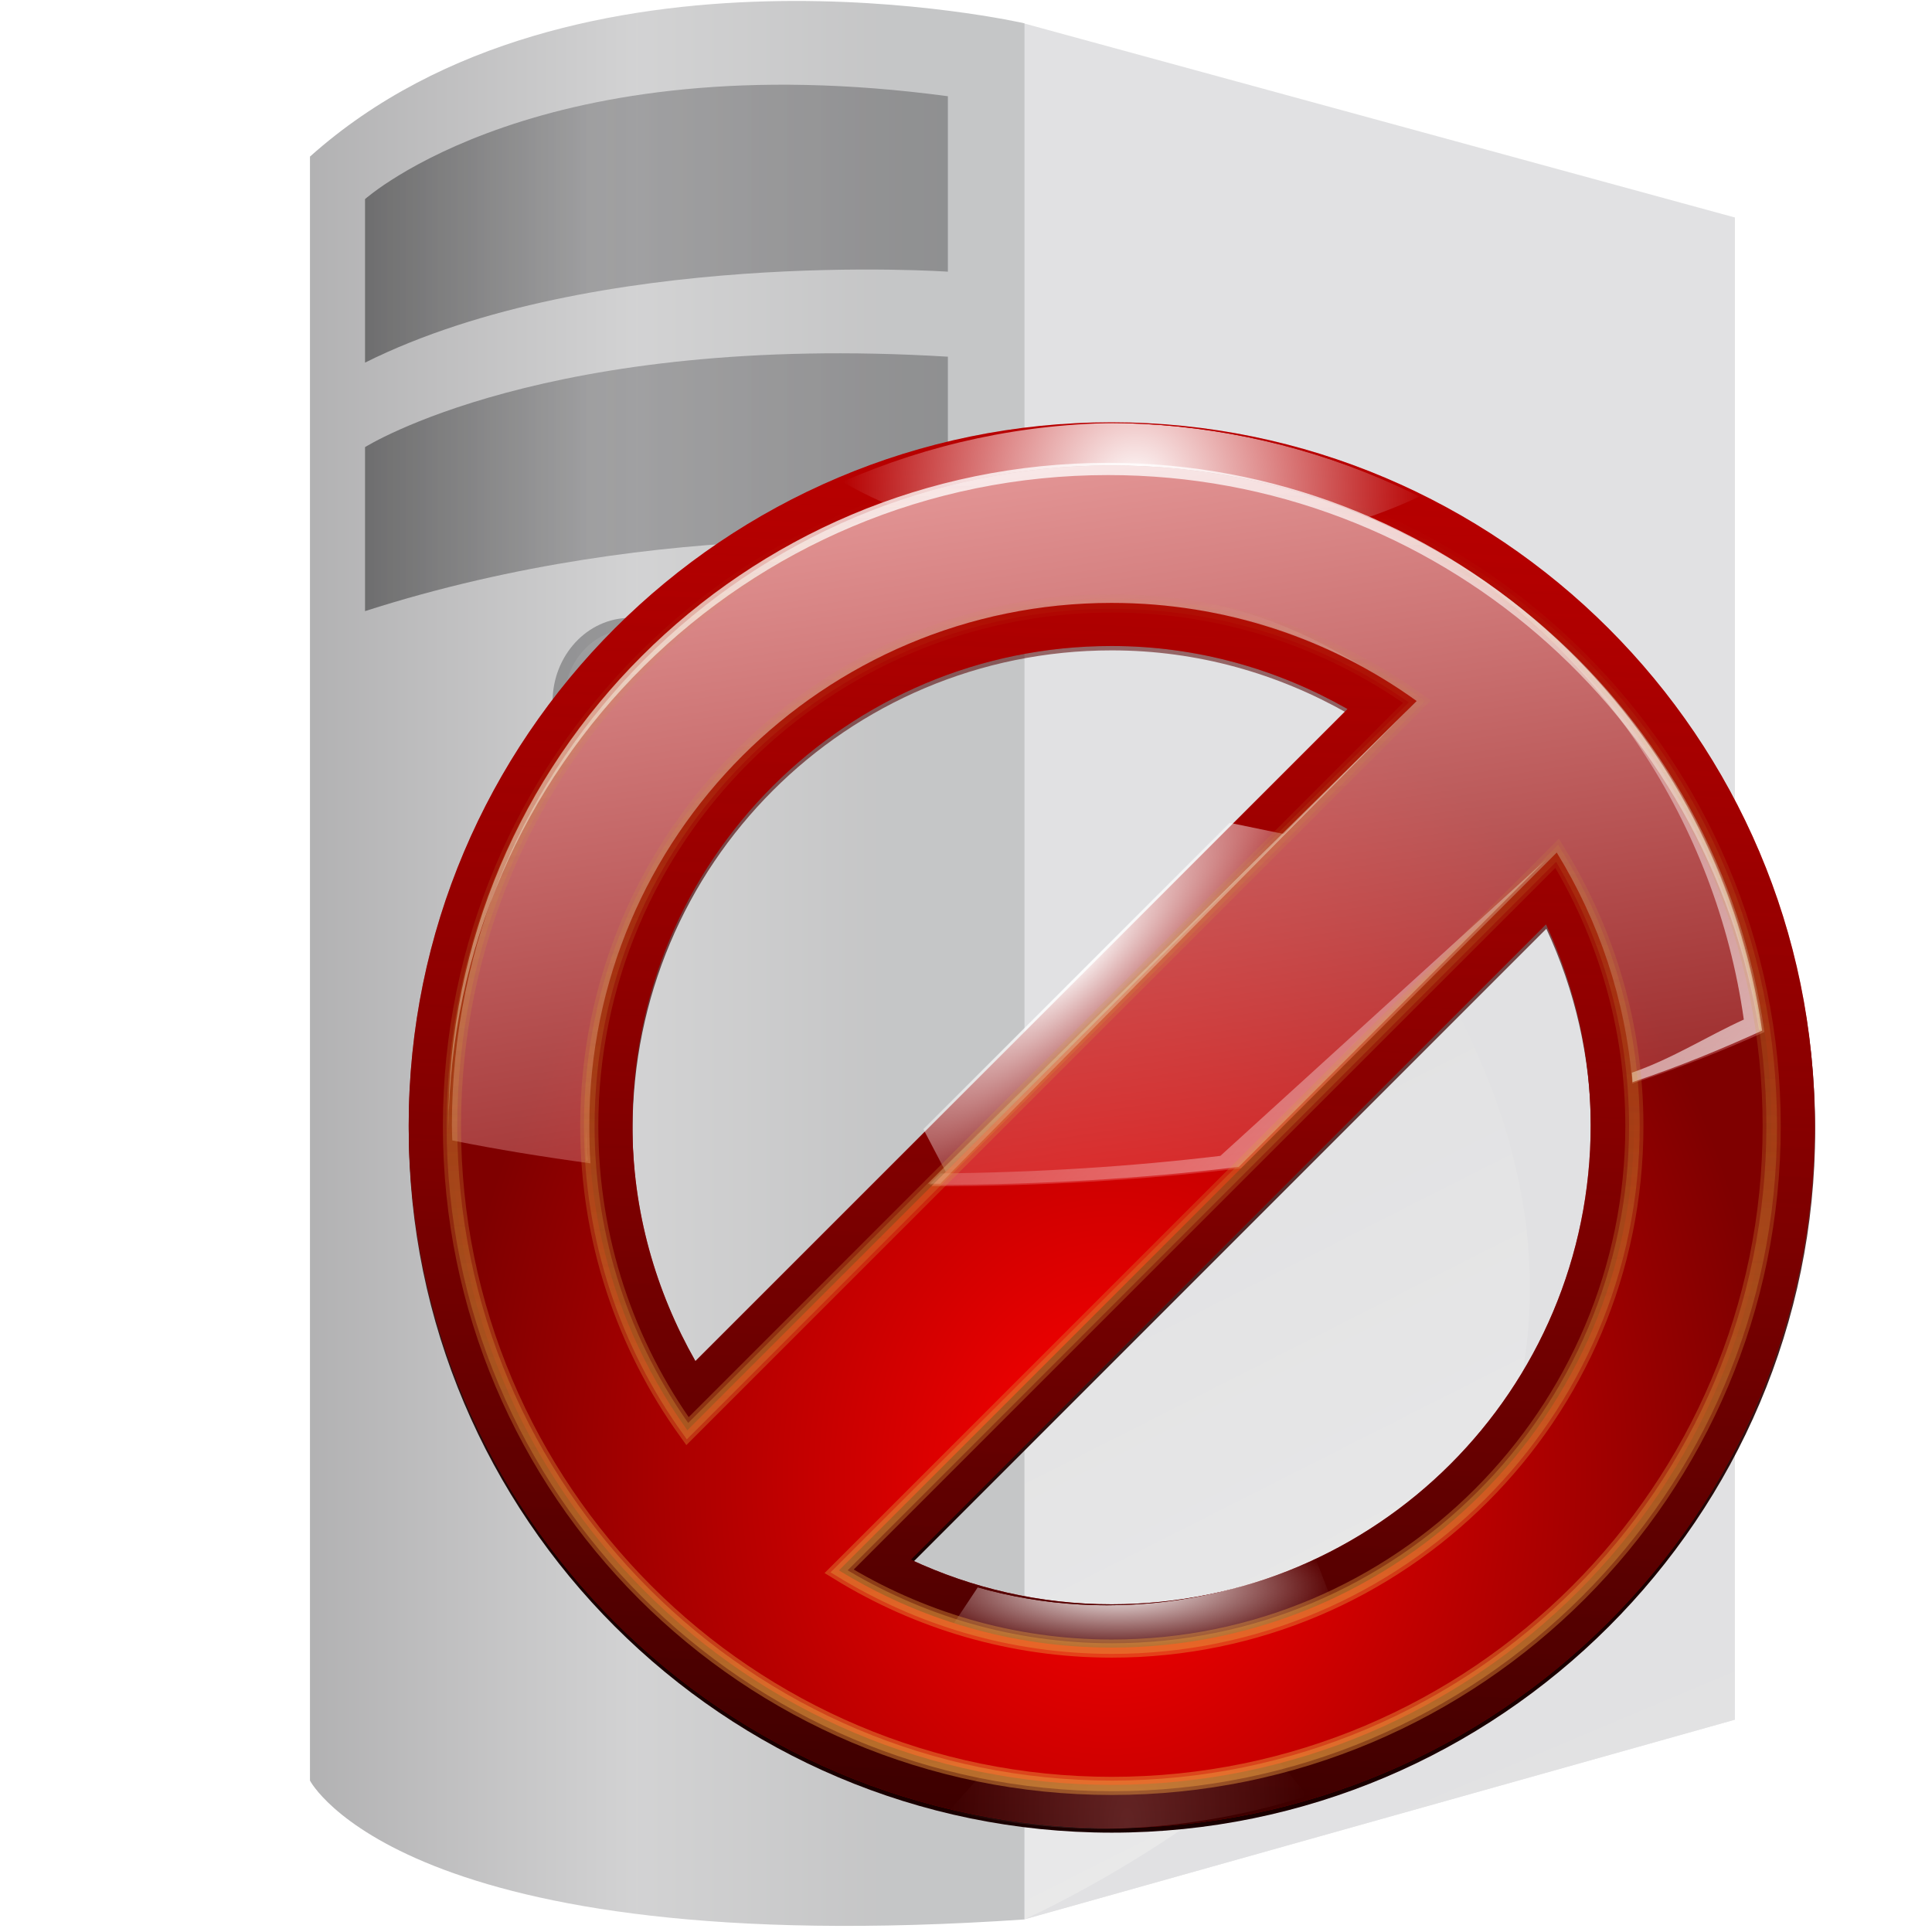 <?xml version="1.0" encoding="UTF-8" standalone="no"?>
<!-- Generator: Adobe Illustrator 14.0.0, SVG Export Plug-In . SVG Version: 6.00 Build 43363)  -->

<svg
   xmlns:dc="http://purl.org/dc/elements/1.1/"
   xmlns:cc="http://creativecommons.org/ns#"
   xmlns:rdf="http://www.w3.org/1999/02/22-rdf-syntax-ns#"
   xmlns:svg="http://www.w3.org/2000/svg"
   xmlns="http://www.w3.org/2000/svg"
   xmlns:xlink="http://www.w3.org/1999/xlink"
   xmlns:sodipodi="http://sodipodi.sourceforge.net/DTD/sodipodi-0.dtd"
   xmlns:inkscape="http://www.inkscape.org/namespaces/inkscape"
   version="1.1"
   id="Ebene_1"
   x="0px"
   y="0px"
   width="16px"
   height="16px"
   viewBox="0 0 16 16"
   enable-background="new 0 0 16 16"
   xml:space="preserve"
   sodipodi:version="0.32"
   inkscape:version="0.47 r22583"
   sodipodi:docname="uvmm-domain-off.svg"
   inkscape:output_extension="org.inkscape.output.svg.inkscape"
   inkscape:export-filename="/home/andreas/src/dev/branches/ucs-3.0/ucs/virtualization/univention-virtual-machine-manager-daemon/umc/icons/16x16/uvmm-domain-off.png"
   inkscape:export-xdpi="90"
   inkscape:export-ydpi="90"><defs
   id="defs66"><filter
     id="filter4055"><feGaussianBlur
       inkscape:collect="always"
       stdDeviation="0.164"
       id="feGaussianBlur4057" /></filter><linearGradient
     y2="232.55"
     x2="7.356"
     y1="339.126"
     x1="4.361"
     gradientTransform="translate(75.66,5.657)"
     gradientUnits="userSpaceOnUse"
     id="linearGradient3460"
     xlink:href="#linearGradient2929"
     inkscape:collect="always" /><filter
     id="filter4076"
     inkscape:collect="always"><feGaussianBlur
       id="feGaussianBlur4078"
       stdDeviation="0.275"
       inkscape:collect="always" /></filter><linearGradient
     id="linearGradient2929"><stop
       offset="0"
       style="stop-color:#efa040;stop-opacity:1;"
       id="stop2931" /><stop
       offset="1"
       style="stop-color:#c0a331;stop-opacity:0"
       id="stop2933" /></linearGradient><linearGradient
     y2="232.55"
     x2="7.356"
     y1="339.126"
     x1="4.361"
     gradientTransform="translate(75.66,5.657)"
     gradientUnits="userSpaceOnUse"
     id="linearGradient3456"
     xlink:href="#linearGradient2929"
     inkscape:collect="always" /><linearGradient
     y2="19.431"
     x2="-84.773"
     y1="84.704"
     x1="-13.206"
     gradientTransform="matrix(1.012,0,0,1.012,144.979,15.323)"
     gradientUnits="userSpaceOnUse"
     id="linearGradient3467"
     xlink:href="#linearGradient3260-778"
     inkscape:collect="always" /><linearGradient
     y2="76"
     x2="-73.812"
     y1="-29"
     x1="-89.75"
     gradientTransform="matrix(1.012,0,0,1.012,144.883,15.222)"
     gradientUnits="userSpaceOnUse"
     id="linearGradient3471"
     xlink:href="#linearGradient3260-778"
     inkscape:collect="always" /><linearGradient
     y2="76"
     x2="-73.812"
     y1="-29"
     x1="-89.75"
     gradientTransform="matrix(1.012,0,0,1.012,145.169,15.437)"
     gradientUnits="userSpaceOnUse"
     id="linearGradient3474"
     xlink:href="#linearGradient3598"
     inkscape:collect="always" /><linearGradient
     id="linearGradient3527"><stop
       offset="0"
       style="stop-color:#ff0000;stop-opacity:1"
       id="stop3529" /><stop
       offset="1"
       style="stop-color:#7f0000;stop-opacity:1"
       id="stop3531" /></linearGradient><radialGradient
     r="43.5"
     fy="81.75"
     fx="-79.25"
     cy="81.75"
     cx="-79.25"
     gradientTransform="matrix(1.263,0,0,1.525,165.099,-31.58)"
     gradientUnits="userSpaceOnUse"
     id="radialGradient3477"
     xlink:href="#linearGradient3527"
     inkscape:collect="always" /><filter
     id="filter4176"
     x="-0.087"
     width="1.173"
     y="-0.104"
     height="1.207"><feGaussianBlur
       inkscape:collect="always"
       stdDeviation="1.31"
       id="feGaussianBlur4178" /></filter><linearGradient
     id="linearGradient3260-778"><stop
       offset="0"
       style="stop-color:#ffffff;stop-opacity:1"
       id="stop2489" /><stop
       offset="1"
       style="stop-color:#ffffff;stop-opacity:0"
       id="stop2491" /></linearGradient><radialGradient
     r="18.125"
     fy="275.741"
     fx="-830.375"
     cy="275.741"
     cx="-830.375"
     gradientTransform="matrix(0.383,0.395,-1.312,1.273,-149.51,248.311)"
     gradientUnits="userSpaceOnUse"
     id="radialGradient3446"
     xlink:href="#linearGradient3260-778"
     inkscape:collect="always" /><filter
     id="filter4248"
     x="-0.054"
     width="1.109"
     y="-0.258"
     height="1.516"><feGaussianBlur
       inkscape:collect="always"
       stdDeviation="0.669"
       id="feGaussianBlur4250" /></filter><linearGradient
     id="linearGradient3598"><stop
       offset="0"
       style="stop-color:#ffbfbf;stop-opacity:1"
       id="stop3600" /><stop
       offset="1"
       style="stop-color:#ffbfbf;stop-opacity:0"
       id="stop3602" /></linearGradient><radialGradient
     r="14.766"
     fy="337.203"
     fx="-825.225"
     cy="337.203"
     cx="-825.225"
     gradientTransform="matrix(1,-5.9653348e-8,1.4682541e-7,2.461,-4.8987084e-5,-487.554)"
     gradientUnits="userSpaceOnUse"
     id="radialGradient3444"
     xlink:href="#linearGradient3598"
     inkscape:collect="always" /><filter
     id="filter4202"
     x="-0.04"
     width="1.081"
     y="-0.128"
     height="1.256"><feGaussianBlur
       inkscape:collect="always"
       stdDeviation="0.598"
       id="feGaussianBlur4204" /></filter><linearGradient
     id="linearGradient3706"><stop
       offset="0"
       style="stop-color:#ffffff;stop-opacity:1"
       id="stop3708" /><stop
       offset="1"
       style="stop-color:#ffffff;stop-opacity:0"
       id="stop3710" /></linearGradient><radialGradient
     r="17.75"
     fy="315.764"
     fx="-825.971"
     cy="315.764"
     cx="-825.971"
     gradientTransform="matrix(1,0,0,0.316,0,222.837)"
     gradientUnits="userSpaceOnUse"
     id="radialGradient3442"
     xlink:href="#linearGradient3706"
     inkscape:collect="always" /><filter
     id="filter4134"><feGaussianBlur
       inkscape:collect="always"
       stdDeviation="0.287"
       id="feGaussianBlur4136" /></filter><linearGradient
     id="linearGradient3835"><stop
       offset="0"
       style="stop-color:#ffffff;stop-opacity:1"
       id="stop3837" /><stop
       offset="1"
       style="stop-color:#ffffff;stop-opacity:0"
       id="stop3839" /></linearGradient><radialGradient
     r="23.938"
     fy="232.61"
     fx="-824.581"
     cy="232.61"
     cx="-824.581"
     gradientTransform="matrix(1,7.1693163e-7,-7.7186683e-7,1.077,1.795441e-4,-17.823)"
     gradientUnits="userSpaceOnUse"
     id="radialGradient3440"
     xlink:href="#linearGradient3835"
     inkscape:collect="always" /><clipPath
     id="clipPath4258"><path
       style="opacity:1;fill:url(#linearGradient4262);fill-opacity:1;stroke:none;stroke-width:7.087;stroke-linecap:square;stroke-linejoin:miter;stroke-miterlimit:4;stroke-dasharray:none;stroke-dashoffset:4.15;stroke-opacity:1"
       id="path4260"
       d="M -826.904,227.344 C -858.629,227.344 -884.435,253.15 -884.435,284.875 C -884.435,316.6 -858.629,342.406 -826.904,342.406 C -795.179,342.406 -769.342,316.6 -769.342,284.875 C -769.342,253.15 -795.179,227.344 -826.904,227.344 z M -826.904,245.656 C -819.86,245.656 -813.3,247.569 -807.592,250.812 L -860.967,304.188 C -864.21,298.479 -866.123,291.919 -866.123,284.875 C -866.123,263.187 -848.592,245.656 -826.904,245.656 z M -791.342,268.438 C -789.013,273.44 -787.685,278.992 -787.685,284.875 C -787.685,306.563 -805.216,324.094 -826.904,324.094 C -832.787,324.094 -838.34,322.766 -843.342,320.438 L -791.342,268.438 z" /></clipPath><linearGradient
     y2="206.375"
     x2="19.391"
     y1="365.376"
     x1="11.844"
     gradientTransform="matrix(1.012,0,0,1.012,64.605,-224.224)"
     gradientUnits="userSpaceOnUse"
     id="linearGradient3485"
     xlink:href="#linearGradient3671"
     inkscape:collect="always" /><linearGradient
     id="linearGradient3551"><stop
       offset="0"
       style="stop-color:#bf0000;stop-opacity:1"
       id="stop3553" /><stop
       offset="1"
       style="stop-color:#8c0000;stop-opacity:1"
       id="stop3555" /></linearGradient><linearGradient
     y2="351.875"
     x2="0.391"
     y1="236.876"
     x1="3.344"
     gradientTransform="matrix(1.012,0,0,1.012,64.605,-224.224)"
     gradientUnits="userSpaceOnUse"
     id="linearGradient3488"
     xlink:href="#linearGradient3551"
     inkscape:collect="always" /><filter
     id="filter4068"
     inkscape:collect="always"><feGaussianBlur
       id="feGaussianBlur4070"
       stdDeviation="0.575"
       inkscape:collect="always" /></filter><linearGradient
     id="linearGradient3671"><stop
       offset="0"
       style="stop-color:#1a0000;stop-opacity:1"
       id="stop3673" /><stop
       offset="1"
       style="stop-color:#a20000;stop-opacity:0"
       id="stop3675" /></linearGradient><linearGradient
     y2="155.11"
     x2="14.441"
     y1="320.475"
     x1="9.722"
     gradientTransform="translate(75.66,5.657)"
     gradientUnits="userSpaceOnUse"
     id="linearGradient3434"
     xlink:href="#linearGradient3671"
     inkscape:collect="always" /><linearGradient
     id="linearGradient3147"><stop
       id="stop3149"
       offset="0"
       style="stop-color:#8ae234;stop-opacity:1;" /><stop
       id="stop3151"
       offset="1"
       style="stop-color:#4f9a05;stop-opacity:1;" /></linearGradient><linearGradient
     y2="18.891"
     x2="15.626"
     y1="2.355"
     x1="9.033"
     gradientTransform="matrix(0.419,0,0,0.688,34.76,29.605)"
     gradientUnits="userSpaceOnUse"
     id="linearGradient3405"
     xlink:href="#linearGradient3147"
     inkscape:collect="always" /><linearGradient
     id="linearGradient2679"><stop
       id="stop2681"
       offset="0"
       style="stop-color:#f7f7f7;stop-opacity:1" /><stop
       id="stop2683"
       offset="1"
       style="stop-color:#ccd0c7;stop-opacity:1" /></linearGradient><linearGradient
     gradientTransform="translate(28.75,26)"
     y2="11.022"
     x2="18.118"
     y1="11.022"
     x1="5.028"
     gradientUnits="userSpaceOnUse"
     id="linearGradient3409"
     xlink:href="#linearGradient2679"
     inkscape:collect="always" /><inkscape:perspective
     sodipodi:type="inkscape:persp3d"
     inkscape:vp_x="0 : 8 : 1"
     inkscape:vp_y="0 : 1000 : 0"
     inkscape:vp_z="16 : 8 : 1"
     inkscape:persp3d-origin="8 : 5.3333333 : 1"
     id="perspective70" /></defs><sodipodi:namedview
   inkscape:window-height="927"
   inkscape:window-width="779"
   inkscape:pageshadow="2"
   inkscape:pageopacity="0.0"
   guidetolerance="10.0"
   gridtolerance="10.0"
   objecttolerance="10.0"
   borderopacity="1.0"
   bordercolor="#666666"
   pagecolor="#ffffff"
   id="base"
   showgrid="false"
   inkscape:zoom="32"
   inkscape:cx="8.228873"
   inkscape:cy="8"
   inkscape:window-x="62"
   inkscape:window-y="37"
   inkscape:current-layer="Ebene_1"
   inkscape:window-maximized="0" />
<linearGradient
   id="SVGID_1_"
   gradientUnits="userSpaceOnUse"
   x1="-0.409"
   y1="8.857"
   x2="8.348"
   y2="8.857"
   gradientTransform="matrix(1 0 0 -1 0.42 16.836)">
	<stop
   offset="0.294"
   style="stop-color:#3F3E41"
   id="stop4" />
	<stop
   offset="0.601"
   style="stop-color:#909092"
   id="stop6" />
	<stop
   offset="0.828"
   style="stop-color:#6F7072"
   id="stop8" />
</linearGradient>
<path
   opacity="0.4"
   fill="url(#SVGID_1_)"
   d="M2.567,1.297v13.449c0,0,0.772,1.502,5.917,1.15V0.193  C8.484,0.193,4.753-0.66,2.567,1.297z"
   id="path10" />
<linearGradient
   id="SVGID_2_"
   gradientUnits="userSpaceOnUse"
   x1="2.603"
   y1="12.844"
   x2="7.43"
   y2="12.844"
   gradientTransform="matrix(1 0 0 -1 0.42 16.836)">
	<stop
   offset="0"
   style="stop-color:#000000"
   id="stop13" />
	<stop
   offset="0.387"
   style="stop-color:#58585A"
   id="stop15" />
	<stop
   offset="1"
   style="stop-color:#3F3E41"
   id="stop17" />
</linearGradient>
<path
   opacity="0.4"
   fill="url(#SVGID_2_)"
   d="M3.023,5.061V3.703c0,0,1.504-0.951,4.827-0.749v1.555  C7.851,4.508,5.529,4.256,3.023,5.061z"
   id="path19" />
<linearGradient
   id="SVGID_3_"
   gradientUnits="userSpaceOnUse"
   x1="2.603"
   y1="14.983"
   x2="7.43"
   y2="14.983"
   gradientTransform="matrix(1 0 0 -1 0.42 16.836)">
	<stop
   offset="0"
   style="stop-color:#000000"
   id="stop22" />
	<stop
   offset="0.387"
   style="stop-color:#58585A"
   id="stop24" />
	<stop
   offset="1"
   style="stop-color:#3F3E41"
   id="stop26" />
</linearGradient>
<path
   opacity="0.4"
   fill="url(#SVGID_3_)"
   d="M3.023,3.003V1.649c0,0,1.457-1.305,4.827-0.852V2.25  C7.851,2.25,4.938,2.048,3.023,3.003z"
   id="path28" />
<linearGradient
   id="SVGID_4_"
   gradientUnits="userSpaceOnUse"
   x1="4.422"
   y1="11.549"
   x2="5.299"
   y2="10.321"
   gradientTransform="matrix(1 0 0 -1 0.42 16.836)">
	<stop
   offset="0"
   style="stop-color:#FFFFFF"
   id="stop31" />
	<stop
   offset="0.387"
   style="stop-color:#B5B5B8"
   id="stop33" />
	<stop
   offset="0.626"
   style="stop-color:#D9D9DA"
   id="stop35" />
	<stop
   offset="1"
   style="stop-color:#6F7072"
   id="stop37" />
</linearGradient>
<path
   opacity="0.4"
   fill="url(#SVGID_4_)"
   d="M5.767,5.813c0,0.332-0.247,0.604-0.549,0.604c-0.301,0-0.546-0.27-0.546-0.604  c0-0.335,0.245-0.601,0.546-0.601C5.521,5.212,5.767,5.481,5.767,5.813z"
   id="path39" />
<g
   opacity="0.4"
   id="g41">
	<path
   fill="#3F3E41"
   d="M5.218,6.512c-0.354,0-0.642-0.313-0.642-0.699c0-0.384,0.288-0.696,0.642-0.696   c0.355,0,0.645,0.312,0.645,0.696C5.862,6.199,5.573,6.512,5.218,6.512L5.218,6.512z M5.218,5.308c-0.248,0-0.45,0.227-0.45,0.505   c0,0.28,0.202,0.508,0.45,0.508c0.25,0,0.453-0.228,0.453-0.508C5.671,5.535,5.468,5.308,5.218,5.308L5.218,5.308z"
   id="path43" />
</g>
<g
   opacity="0.4"
   id="g45">
	
		<linearGradient
   id="SVGID_5_"
   gradientUnits="userSpaceOnUse"
   x1="7.779"
   y1="14.361"
   x2="20.518"
   y2="-10.813"
   gradientTransform="matrix(1 0 0 -1 0.42 16.836)">
		<stop
   offset="0.233"
   style="stop-color:#B5B5B8"
   id="stop48" />
		<stop
   offset="0.626"
   style="stop-color:#D9D9DA"
   id="stop50" />
		<stop
   offset="1"
   style="stop-color:#6F7072"
   id="stop52" />
	</linearGradient>
	<polygon
   fill="url(#SVGID_5_)"
   points="14.367,1.801 14.367,14.242 8.481,15.896 8.481,0.194  "
   id="polygon54" />
	
		<linearGradient
   id="SVGID_6_"
   gradientUnits="userSpaceOnUse"
   x1="8.321"
   y1="14.367"
   x2="20.89"
   y2="-15.527"
   gradientTransform="matrix(1 0 0 -1 0.42 16.836)">
		<stop
   offset="0.387"
   style="stop-color:#B5B5B8"
   id="stop57" />
		<stop
   offset="0.626"
   style="stop-color:#D9D9DA"
   id="stop59" />
		<stop
   offset="1"
   style="stop-color:#6F7072"
   id="stop61" />
	</linearGradient>
	<path
   fill="url(#SVGID_6_)"
   d="M14.367,1.801v12.441l-5.886,1.654c0,0,6.104-2.674,3.575-7.54   C9.257,2.969,14.367,1.801,14.367,1.801z"
   id="path63" />
</g>
<g
   id="g2920"
   transform="matrix(0.1,0,0,0.1,2.707,2.918)"><g
     transform="translate(-181.419,-265.662)"
     id="layer4"
     style="display:inline" /><g
     transform="translate(-181.419,-265.662)"
     id="layer5"
     style="display:inline" /><rect
     width="1"
     height="0"
     x="-267.889"
     y="-327.195"
     id="rect1327"
     style="opacity:0.578;fill:#ffffff;fill-opacity:1;fill-rule:nonzero;stroke:none;stroke-width:3.632;stroke-linecap:round;stroke-linejoin:round;stroke-miterlimit:4;stroke-dasharray:none;stroke-dashoffset:4;stroke-opacity:1" /><rect
     width="1"
     height="0"
     x="-303.016"
     y="-354.722"
     id="rect2482"
     style="opacity:0.578;fill:#ffffff;fill-opacity:1;fill-rule:nonzero;stroke:none;stroke-width:3.632;stroke-linecap:round;stroke-linejoin:round;stroke-miterlimit:4;stroke-dasharray:none;stroke-dashoffset:4;stroke-opacity:1" /><g
     transform="matrix(-0.783,0,0,0.651,-2784.811,258.579)"
     id="g4640"
     style="opacity:0.402" /><g
     transform="matrix(-0.783,0,0,0.651,-2784.811,258.579)"
     id="g4646"
     style="opacity:0.402" /><g
     transform="matrix(1,0,0,0.651,416.151,265.907)"
     id="g4730"
     style="opacity:0.402" /><g
     transform="matrix(1,0,0,0.651,416.151,265.907)"
     id="g4748"
     style="opacity:0.402" /><g
     transform="translate(-40.994,-108.874)"
     id="g6929"
     style="display:inline" /><g
     transform="translate(-40.994,-108.874)"
     id="g6931"
     style="display:inline" /><rect
     width="1"
     height="0"
     x="-127.464"
     y="-170.406"
     id="rect6937"
     style="opacity:0.578;fill:#ffffff;fill-opacity:1;fill-rule:nonzero;stroke:none;stroke-width:3.632;stroke-linecap:round;stroke-linejoin:round;stroke-miterlimit:4;stroke-dasharray:none;stroke-dashoffset:4;stroke-opacity:1" /><rect
     width="1"
     height="0"
     x="-162.59"
     y="-197.934"
     id="rect6939"
     style="opacity:0.578;fill:#ffffff;fill-opacity:1;fill-rule:nonzero;stroke:none;stroke-width:3.632;stroke-linecap:round;stroke-linejoin:round;stroke-miterlimit:4;stroke-dasharray:none;stroke-dashoffset:4;stroke-opacity:1" /><g
     transform="matrix(-0.783,0,0,0.651,-2644.386,415.368)"
     id="g6943"
     style="opacity:0.402" /><g
     transform="matrix(-0.783,0,0,0.651,-2644.386,415.368)"
     id="g6945"
     style="opacity:0.402" /><g
     transform="matrix(1,0,0,0.651,556.577,422.696)"
     id="g6947"
     style="opacity:0.402" /><g
     transform="matrix(1,0,0,0.651,556.577,422.696)"
     id="g6949"
     style="opacity:0.402" /><g
     transform="translate(-90.494,-160.874)"
     id="g7565"
     style="display:inline" /><g
     transform="translate(-90.494,-160.874)"
     id="g7567"
     style="display:inline" /><rect
     width="1"
     height="0"
     x="-176.964"
     y="-222.406"
     id="rect7573"
     style="opacity:0.578;fill:#ffffff;fill-opacity:1;fill-rule:nonzero;stroke:none;stroke-width:3.632;stroke-linecap:round;stroke-linejoin:round;stroke-miterlimit:4;stroke-dasharray:none;stroke-dashoffset:4;stroke-opacity:1" /><rect
     width="1"
     height="0"
     x="-212.09"
     y="-249.934"
     id="rect7575"
     style="opacity:0.578;fill:#ffffff;fill-opacity:1;fill-rule:nonzero;stroke:none;stroke-width:3.632;stroke-linecap:round;stroke-linejoin:round;stroke-miterlimit:4;stroke-dasharray:none;stroke-dashoffset:4;stroke-opacity:1" /><g
     transform="matrix(-0.783,0,0,0.651,-2693.886,363.368)"
     id="g7579"
     style="opacity:0.402" /><g
     transform="matrix(-0.783,0,0,0.651,-2693.886,363.368)"
     id="g7581"
     style="opacity:0.402" /><g
     transform="matrix(1,0,0,0.651,507.077,370.696)"
     id="g7583"
     style="opacity:0.402" /><g
     transform="matrix(1,0,0,0.651,507.077,370.696)"
     id="g7585"
     style="opacity:0.402" /><g
     transform="translate(-477.744,-37.124)"
     id="g8400"
     style="display:inline" /><g
     transform="translate(-477.744,-37.124)"
     id="g8402"
     style="display:inline" /><rect
     width="1"
     height="0"
     x="-564.214"
     y="-98.656"
     id="rect8408"
     style="opacity:0.578;fill:#ffffff;fill-opacity:1;fill-rule:nonzero;stroke:none;stroke-width:3.632;stroke-linecap:round;stroke-linejoin:round;stroke-miterlimit:4;stroke-dasharray:none;stroke-dashoffset:4;stroke-opacity:1" /><rect
     width="1"
     height="0"
     x="-599.34"
     y="-126.184"
     id="rect8410"
     style="opacity:0.578;fill:#ffffff;fill-opacity:1;fill-rule:nonzero;stroke:none;stroke-width:3.632;stroke-linecap:round;stroke-linejoin:round;stroke-miterlimit:4;stroke-dasharray:none;stroke-dashoffset:4;stroke-opacity:1" /><g
     transform="matrix(-0.783,0,0,0.651,-3081.136,487.118)"
     id="g8414"
     style="opacity:0.402" /><g
     transform="matrix(-0.783,0,0,0.651,-3081.136,487.118)"
     id="g8416"
     style="opacity:0.402" /><g
     transform="matrix(1,0,0,0.651,119.827,494.446)"
     id="g8418"
     style="opacity:0.402" /><g
     transform="matrix(1,0,0,0.651,119.827,494.446)"
     id="g8420"
     style="opacity:0.402" /><g
     transform="translate(-225.352,139.268)"
     id="g9110"
     style="display:inline" /><g
     transform="translate(-225.352,139.268)"
     id="g9112"
     style="display:inline" /><rect
     width="1"
     height="0"
     x="-311.821"
     y="77.736"
     id="rect9118"
     style="opacity:0.578;fill:#ffffff;fill-opacity:1;fill-rule:nonzero;stroke:none;stroke-width:3.632;stroke-linecap:round;stroke-linejoin:round;stroke-miterlimit:4;stroke-dasharray:none;stroke-dashoffset:4;stroke-opacity:1" /><rect
     width="1"
     height="0"
     x="-346.948"
     y="50.208"
     id="rect9120"
     style="opacity:0.578;fill:#ffffff;fill-opacity:1;fill-rule:nonzero;stroke:none;stroke-width:3.632;stroke-linecap:round;stroke-linejoin:round;stroke-miterlimit:4;stroke-dasharray:none;stroke-dashoffset:4;stroke-opacity:1" /><g
     transform="matrix(-0.783,0,0,0.651,-2828.744,663.51)"
     id="g9124"
     style="opacity:0.402" /><g
     transform="matrix(-0.783,0,0,0.651,-2828.744,663.51)"
     id="g9126"
     style="opacity:0.402" /><g
     transform="matrix(1,0,0,0.651,372.219,670.838)"
     id="g9128"
     style="opacity:0.402" /><g
     transform="matrix(1,0,0,0.651,372.219,670.838)"
     id="g9130"
     style="opacity:0.402" /><g
     transform="translate(-326.002,-94.295)"
     id="g3639"
     style="display:inline" /><g
     transform="translate(-326.002,-94.295)"
     id="g3641"
     style="display:inline" /><rect
     width="1"
     height="0"
     x="-412.471"
     y="-155.828"
     id="rect3647"
     style="opacity:0.578;fill:#ffffff;fill-opacity:1;fill-rule:nonzero;stroke:none;stroke-width:3.632;stroke-linecap:round;stroke-linejoin:round;stroke-miterlimit:4;stroke-dasharray:none;stroke-dashoffset:4;stroke-opacity:1" /><rect
     width="1"
     height="0"
     x="-447.598"
     y="-183.355"
     id="rect3649"
     style="opacity:0.578;fill:#ffffff;fill-opacity:1;fill-rule:nonzero;stroke:none;stroke-width:3.632;stroke-linecap:round;stroke-linejoin:round;stroke-miterlimit:4;stroke-dasharray:none;stroke-dashoffset:4;stroke-opacity:1" /><g
     transform="matrix(-0.783,0,0,0.651,-2929.393,429.946)"
     id="g3653"
     style="opacity:0.402" /><g
     transform="matrix(-0.783,0,0,0.651,-2929.393,429.946)"
     id="g3655"
     style="opacity:0.402" /><g
     transform="matrix(1,0,0,0.651,271.569,437.274)"
     id="g3657"
     style="opacity:0.402" /><g
     transform="matrix(1,0,0,0.651,271.569,437.274)"
     id="g3659"
     style="opacity:0.402" /><g
     transform="translate(-323.994,-95.22)"
     id="g10467"
     style="display:inline" /><g
     transform="translate(-323.994,-95.22)"
     id="g10469"
     style="display:inline" /><rect
     width="1"
     height="0"
     x="-410.464"
     y="-156.753"
     id="rect10475"
     style="opacity:0.578;fill:#ffffff;fill-opacity:1;fill-rule:nonzero;stroke:none;stroke-width:3.632;stroke-linecap:round;stroke-linejoin:round;stroke-miterlimit:4;stroke-dasharray:none;stroke-dashoffset:4;stroke-opacity:1" /><rect
     width="1"
     height="0"
     x="-445.59"
     y="-184.28"
     id="rect10477"
     style="opacity:0.578;fill:#ffffff;fill-opacity:1;fill-rule:nonzero;stroke:none;stroke-width:3.632;stroke-linecap:round;stroke-linejoin:round;stroke-miterlimit:4;stroke-dasharray:none;stroke-dashoffset:4;stroke-opacity:1" /><g
     transform="matrix(-0.783,0,0,0.651,-2927.386,429.022)"
     id="g10481"
     style="opacity:0.402" /><g
     transform="matrix(-0.783,0,0,0.651,-2927.386,429.022)"
     id="g10483"
     style="opacity:0.402" /><g
     transform="matrix(1,0,0,0.651,273.577,436.349)"
     id="g10485"
     style="opacity:0.402" /><g
     transform="matrix(1,0,0,0.651,273.577,436.349)"
     id="g10487"
     style="opacity:0.402" /><path
     transform="matrix(1.012,0,0,1.012,-11.945,-229.647)"
     style="fill:url(#linearGradient3434);fill-opacity:1;stroke:none;stroke-width:7.087;stroke-linecap:square;stroke-linejoin:miter;stroke-miterlimit:4;stroke-dasharray:none;stroke-dashoffset:4.15;stroke-opacity:1;filter:url(#filter4068)"
     id="path4272"
     d="M 76.035,233.001 C 44.31,233.001 18.504,258.807 18.504,290.532 C 18.504,322.257 44.31,348.063 76.035,348.063 C 107.761,348.063 133.598,322.257 133.598,290.532 C 133.598,258.807 107.761,233.001 76.035,233.001 z M 76.035,251.313 C 83.079,251.313 89.64,253.226 95.348,256.469 L 41.973,309.844 C 38.73,304.136 36.817,297.576 36.817,290.532 C 36.817,268.844 54.347,251.313 76.035,251.313 z M 111.598,274.094 C 113.926,279.097 115.254,284.649 115.254,290.532 C 115.254,312.22 97.723,329.751 76.035,329.751 C 70.152,329.751 64.6,328.423 59.598,326.094 L 111.598,274.094 z" /><path
     style="fill:url(#linearGradient3488);fill-opacity:1;stroke:none;stroke-width:7.087;stroke-linecap:square;stroke-linejoin:miter;stroke-miterlimit:4;stroke-dasharray:none;stroke-dashoffset:4.15;stroke-opacity:1"
     id="path3949"
     d="M 64.984,5.792 C 32.886,5.792 6.777,31.902 6.777,64 C 6.777,96.098 32.886,122.208 64.984,122.208 C 97.082,122.208 123.223,96.098 123.223,64 C 123.223,31.902 97.082,5.792 64.984,5.792 z M 64.984,24.32 C 72.111,24.32 78.749,26.256 84.524,29.537 L 30.521,83.54 C 27.24,77.764 25.304,71.127 25.304,64 C 25.304,42.057 43.041,24.32 64.984,24.32 z M 100.965,47.369 C 103.32,52.43 104.664,58.048 104.664,64 C 104.664,85.943 86.927,103.68 64.984,103.68 C 59.032,103.68 53.414,102.336 48.353,99.981 L 100.965,47.369 z" /><path
     style="fill:url(#linearGradient3485);fill-opacity:1;stroke:none;stroke-width:7.087;stroke-linecap:square;stroke-linejoin:miter;stroke-miterlimit:4;stroke-dasharray:none;stroke-dashoffset:4.15;stroke-opacity:1"
     id="path4059"
     d="M 64.984,5.792 C 32.886,5.792 6.777,31.902 6.777,64 C 6.777,96.098 32.886,122.208 64.984,122.208 C 97.082,122.208 123.223,96.098 123.223,64 C 123.223,31.902 97.082,5.792 64.984,5.792 z M 64.984,24.32 C 72.111,24.32 78.749,26.256 84.524,29.537 L 30.521,83.54 C 27.24,77.764 25.304,71.127 25.304,64 C 25.304,42.057 43.041,24.32 64.984,24.32 z M 100.965,47.369 C 103.32,52.43 104.664,58.048 104.664,64 C 104.664,85.943 86.927,103.68 64.984,103.68 C 59.032,103.68 53.414,102.336 48.353,99.981 L 100.965,47.369 z" /><g
     id="g4252"
     clip-path="url(#clipPath4258)"
     transform="matrix(1.012,0,0,1.012,901.4,-224.224)"><path
       style="opacity:1;fill:url(#radialGradient3440);fill-opacity:1;stroke:none;stroke-width:7.087;stroke-linecap:square;stroke-linejoin:miter;stroke-miterlimit:4;stroke-dasharray:none;stroke-dashoffset:4.15;stroke-opacity:1;filter:url(#filter4134)"
       id="path4063"
       d="M -825.549,227.345 C -833.712,227.345 -841.478,229.079 -848.518,232.157 C -842.555,235.657 -833.707,237.876 -823.799,237.876 C -814.731,237.876 -806.54,236.031 -800.643,233.032 C -808.184,229.4 -816.637,227.345 -825.549,227.345 z" /><path
       style="opacity:1;fill:url(#radialGradient3442);fill-opacity:1;stroke:none;stroke-width:7.087;stroke-linecap:square;stroke-linejoin:miter;stroke-miterlimit:4;stroke-dasharray:none;stroke-dashoffset:4.15;stroke-opacity:1;filter:url(#filter4202)"
       id="path4069"
       d="M -809.85,320.22 C -814.994,322.696 -820.75,324.095 -826.85,324.095 C -830.527,324.095 -834.079,323.584 -837.444,322.626 L -841.6,328.876 C -831.486,331.502 -820.198,332.563 -806.1,329.876 L -809.819,320.22 L -809.85,320.22 z" /><path
       style="opacity:0.436;fill:url(#radialGradient3444);fill-opacity:1;stroke:none;stroke-width:7.087;stroke-linecap:square;stroke-linejoin:miter;stroke-miterlimit:4;stroke-dasharray:none;stroke-dashoffset:4.15;stroke-opacity:1;filter:url(#filter4248)"
       id="path4077"
       d="M -813.35,336.19 C -820.96,338.296 -828.569,339.445 -836.179,336.876 L -839.991,341.126 C -836.104,341.958 -832.06,342.407 -827.929,342.407 C -821.84,342.407 -815.973,341.449 -810.46,339.689 L -813.35,336.19 z" /><path
       style="opacity:1;fill:url(#radialGradient3446);fill-opacity:1;stroke:none;stroke-width:7.087;stroke-linecap:square;stroke-linejoin:miter;stroke-miterlimit:4;stroke-dasharray:none;stroke-dashoffset:4.15;stroke-opacity:1;filter:url(#filter4176)"
       id="path4083"
       d="M -816.838,260.064 L -841.901,285.126 L -839.151,290.376 L -805.651,262.376 L -816.838,260.064 z" /></g><path
     style="fill:url(#radialGradient3477);fill-opacity:1;stroke:none;stroke-width:0.5;stroke-linecap:square;stroke-linejoin:miter;stroke-miterlimit:4;stroke-dasharray:none;stroke-dashoffset:4.15;stroke-opacity:0.441"
     id="path3350"
     d="M 64.988,9.366 C 34.829,9.366 10.353,33.843 10.353,64.001 C 10.353,94.16 34.829,118.636 64.988,118.636 C 95.146,118.636 119.623,94.16 119.623,64.001 C 119.623,33.843 95.146,9.366 64.988,9.366 z M 64.988,20.735 C 74.409,20.735 83.146,23.749 90.253,28.867 L 29.854,89.266 C 24.736,82.159 21.722,73.422 21.722,64.001 C 21.722,40.118 41.105,20.735 64.988,20.735 z M 101.858,41.421 C 105.898,47.999 108.254,55.721 108.254,64.001 C 108.254,87.884 88.871,107.267 64.988,107.267 C 56.708,107.267 48.986,104.911 42.408,100.872 L 101.858,41.421 z" /><path
     style="fill:url(#linearGradient3474);fill-opacity:1;stroke:none;stroke-width:7.087;stroke-linecap:square;stroke-linejoin:miter;stroke-miterlimit:4;stroke-dasharray:none;stroke-dashoffset:4.15;stroke-opacity:1"
     id="path3977"
     d="M 64.988,9.366 C 34.829,9.366 10.353,33.843 10.353,64.001 C 10.353,64.425 10.375,64.845 10.385,65.266 C 14.085,66.01 17.893,66.627 21.83,67.163 C 21.755,66.122 21.735,65.061 21.735,64.001 C 21.735,40.118 41.105,20.749 64.988,20.749 C 74.409,20.749 83.143,23.756 90.25,28.874 L 50.064,69.06 C 50.149,69.06 50.233,69.06 50.317,69.06 C 59.113,69.06 67.618,68.545 75.706,67.574 L 101.854,41.426 C 105.325,47.079 107.556,53.584 108.114,60.555 C 112.015,59.259 115.658,57.824 119.054,56.286 C 115.3,29.779 92.527,9.366 64.988,9.366 z" /><path
     style="fill:url(#linearGradient3471);fill-opacity:1;stroke:none;stroke-width:7.087;stroke-linecap:square;stroke-linejoin:miter;stroke-miterlimit:4;stroke-dasharray:none;stroke-dashoffset:4.15;stroke-opacity:1"
     id="path4007"
     d="M 64.702,9.151 C 34.543,9.151 10.067,33.628 10.067,63.786 C 10.067,63.945 10.062,64.102 10.067,64.26 C 10.356,34.35 34.723,10.163 64.702,10.163 C 91.909,10.163 114.451,30.092 118.609,56.135 C 118.66,56.111 118.716,56.094 118.767,56.071 C 115.014,29.564 92.24,9.151 64.702,9.151 z M 49.778,68.845 C 49.863,68.845 49.946,68.845 50.031,68.845 C 50.286,68.845 50.535,68.846 50.79,68.845 L 89.761,29.367 L 49.778,68.845 z M 21.449,64.387 C 21.448,64.525 21.449,64.659 21.449,64.798 C 21.449,65.518 21.483,66.232 21.512,66.948 C 21.523,66.949 21.533,66.946 21.544,66.948 C 21.483,66.104 21.456,65.245 21.449,64.387 z" /><path
     style="fill:url(#linearGradient3467);fill-opacity:1;stroke:none;stroke-width:7.087;stroke-linecap:square;stroke-linejoin:miter;stroke-miterlimit:4;stroke-dasharray:none;stroke-dashoffset:4.15;stroke-opacity:1"
     id="path4021"
     d="M 91.925,16.461 C 105.432,24.804 115.023,38.856 117.345,55.256 C 114.352,56.611 111.454,58.486 108.069,59.657 C 108.121,60.12 108.088,59.973 108.126,60.441 C 112.027,59.145 115.468,57.71 118.863,56.172 C 116.456,39.172 106.219,24.67 91.925,16.461 z M 65.202,20.122 C 41.319,20.122 20.735,39.088 20.735,62.97 C 20.735,64.03 20.047,65.091 20.122,66.132 C 16.721,65.669 13.416,65.133 10.194,64.519 C 10.201,64.73 10.189,64.941 10.194,65.152 C 13.894,65.896 17.702,66.513 21.64,67.049 C 21.565,66.008 21.545,64.947 21.545,63.887 C 21.545,40.004 40.915,20.635 64.797,20.635 C 72.411,20.635 79.571,22.586 85.791,26.041 C 79.23,22.037 73.445,20.122 65.202,20.122 z M 73.998,66.543 C 66.593,67.432 58.829,67.918 50.822,67.997 L 49.874,68.946 C 49.959,68.946 50.042,68.946 50.127,68.946 C 58.922,68.946 67.427,68.431 75.516,67.46 L 101.031,41.945 L 73.998,66.543 z" /><path
     transform="matrix(1.012,0,0,1.012,-11.945,-229.947)"
     style="fill:none;fill-opacity:1;stroke:url(#linearGradient3456);stroke-width:1.483;stroke-linecap:square;stroke-linejoin:miter;stroke-miterlimit:4;stroke-dasharray:none;stroke-dashoffset:4.15;stroke-opacity:0.441;filter:url(#filter4076)"
     id="path4035"
     d="M 76.039,236.533 C 46.231,236.533 22.039,260.725 22.039,290.533 C 22.039,320.341 46.231,344.533 76.039,344.533 C 105.847,344.533 130.039,320.341 130.039,290.533 C 130.039,260.725 105.847,236.533 76.039,236.533 z M 76.039,247.77 C 85.35,247.77 93.986,250.749 101.01,255.808 L 41.314,315.504 C 36.255,308.48 33.276,299.844 33.276,290.533 C 33.276,266.928 52.434,247.77 76.039,247.77 z M 112.481,268.215 C 116.474,274.717 118.802,282.349 118.802,290.533 C 118.802,314.138 99.644,333.296 76.039,333.296 C 67.855,333.296 60.223,330.967 53.721,326.975 L 112.481,268.215 z" /><path
     transform="matrix(1.012,0,0,1.012,-11.945,-229.947)"
     style="fill:none;fill-opacity:1;stroke:url(#linearGradient3460);stroke-width:0.87;stroke-linecap:square;stroke-linejoin:miter;stroke-miterlimit:4;stroke-dasharray:none;stroke-dashoffset:4.15;stroke-opacity:0.441;filter:url(#filter4055)"
     id="path4049"
     d="M 76.039,236.533 C 46.231,236.533 22.039,260.725 22.039,290.533 C 22.039,320.341 46.231,344.533 76.039,344.533 C 105.847,344.533 130.039,320.341 130.039,290.533 C 130.039,260.725 105.847,236.533 76.039,236.533 z M 76.039,247.77 C 85.35,247.77 93.986,250.749 101.01,255.808 L 41.314,315.504 C 36.255,308.48 33.276,299.844 33.276,290.533 C 33.276,266.928 52.434,247.77 76.039,247.77 z M 112.481,268.215 C 116.474,274.717 118.802,282.349 118.802,290.533 C 118.802,314.138 99.644,333.296 76.039,333.296 C 67.855,333.296 60.223,330.967 53.721,326.975 L 112.481,268.215 z" /></g></svg>